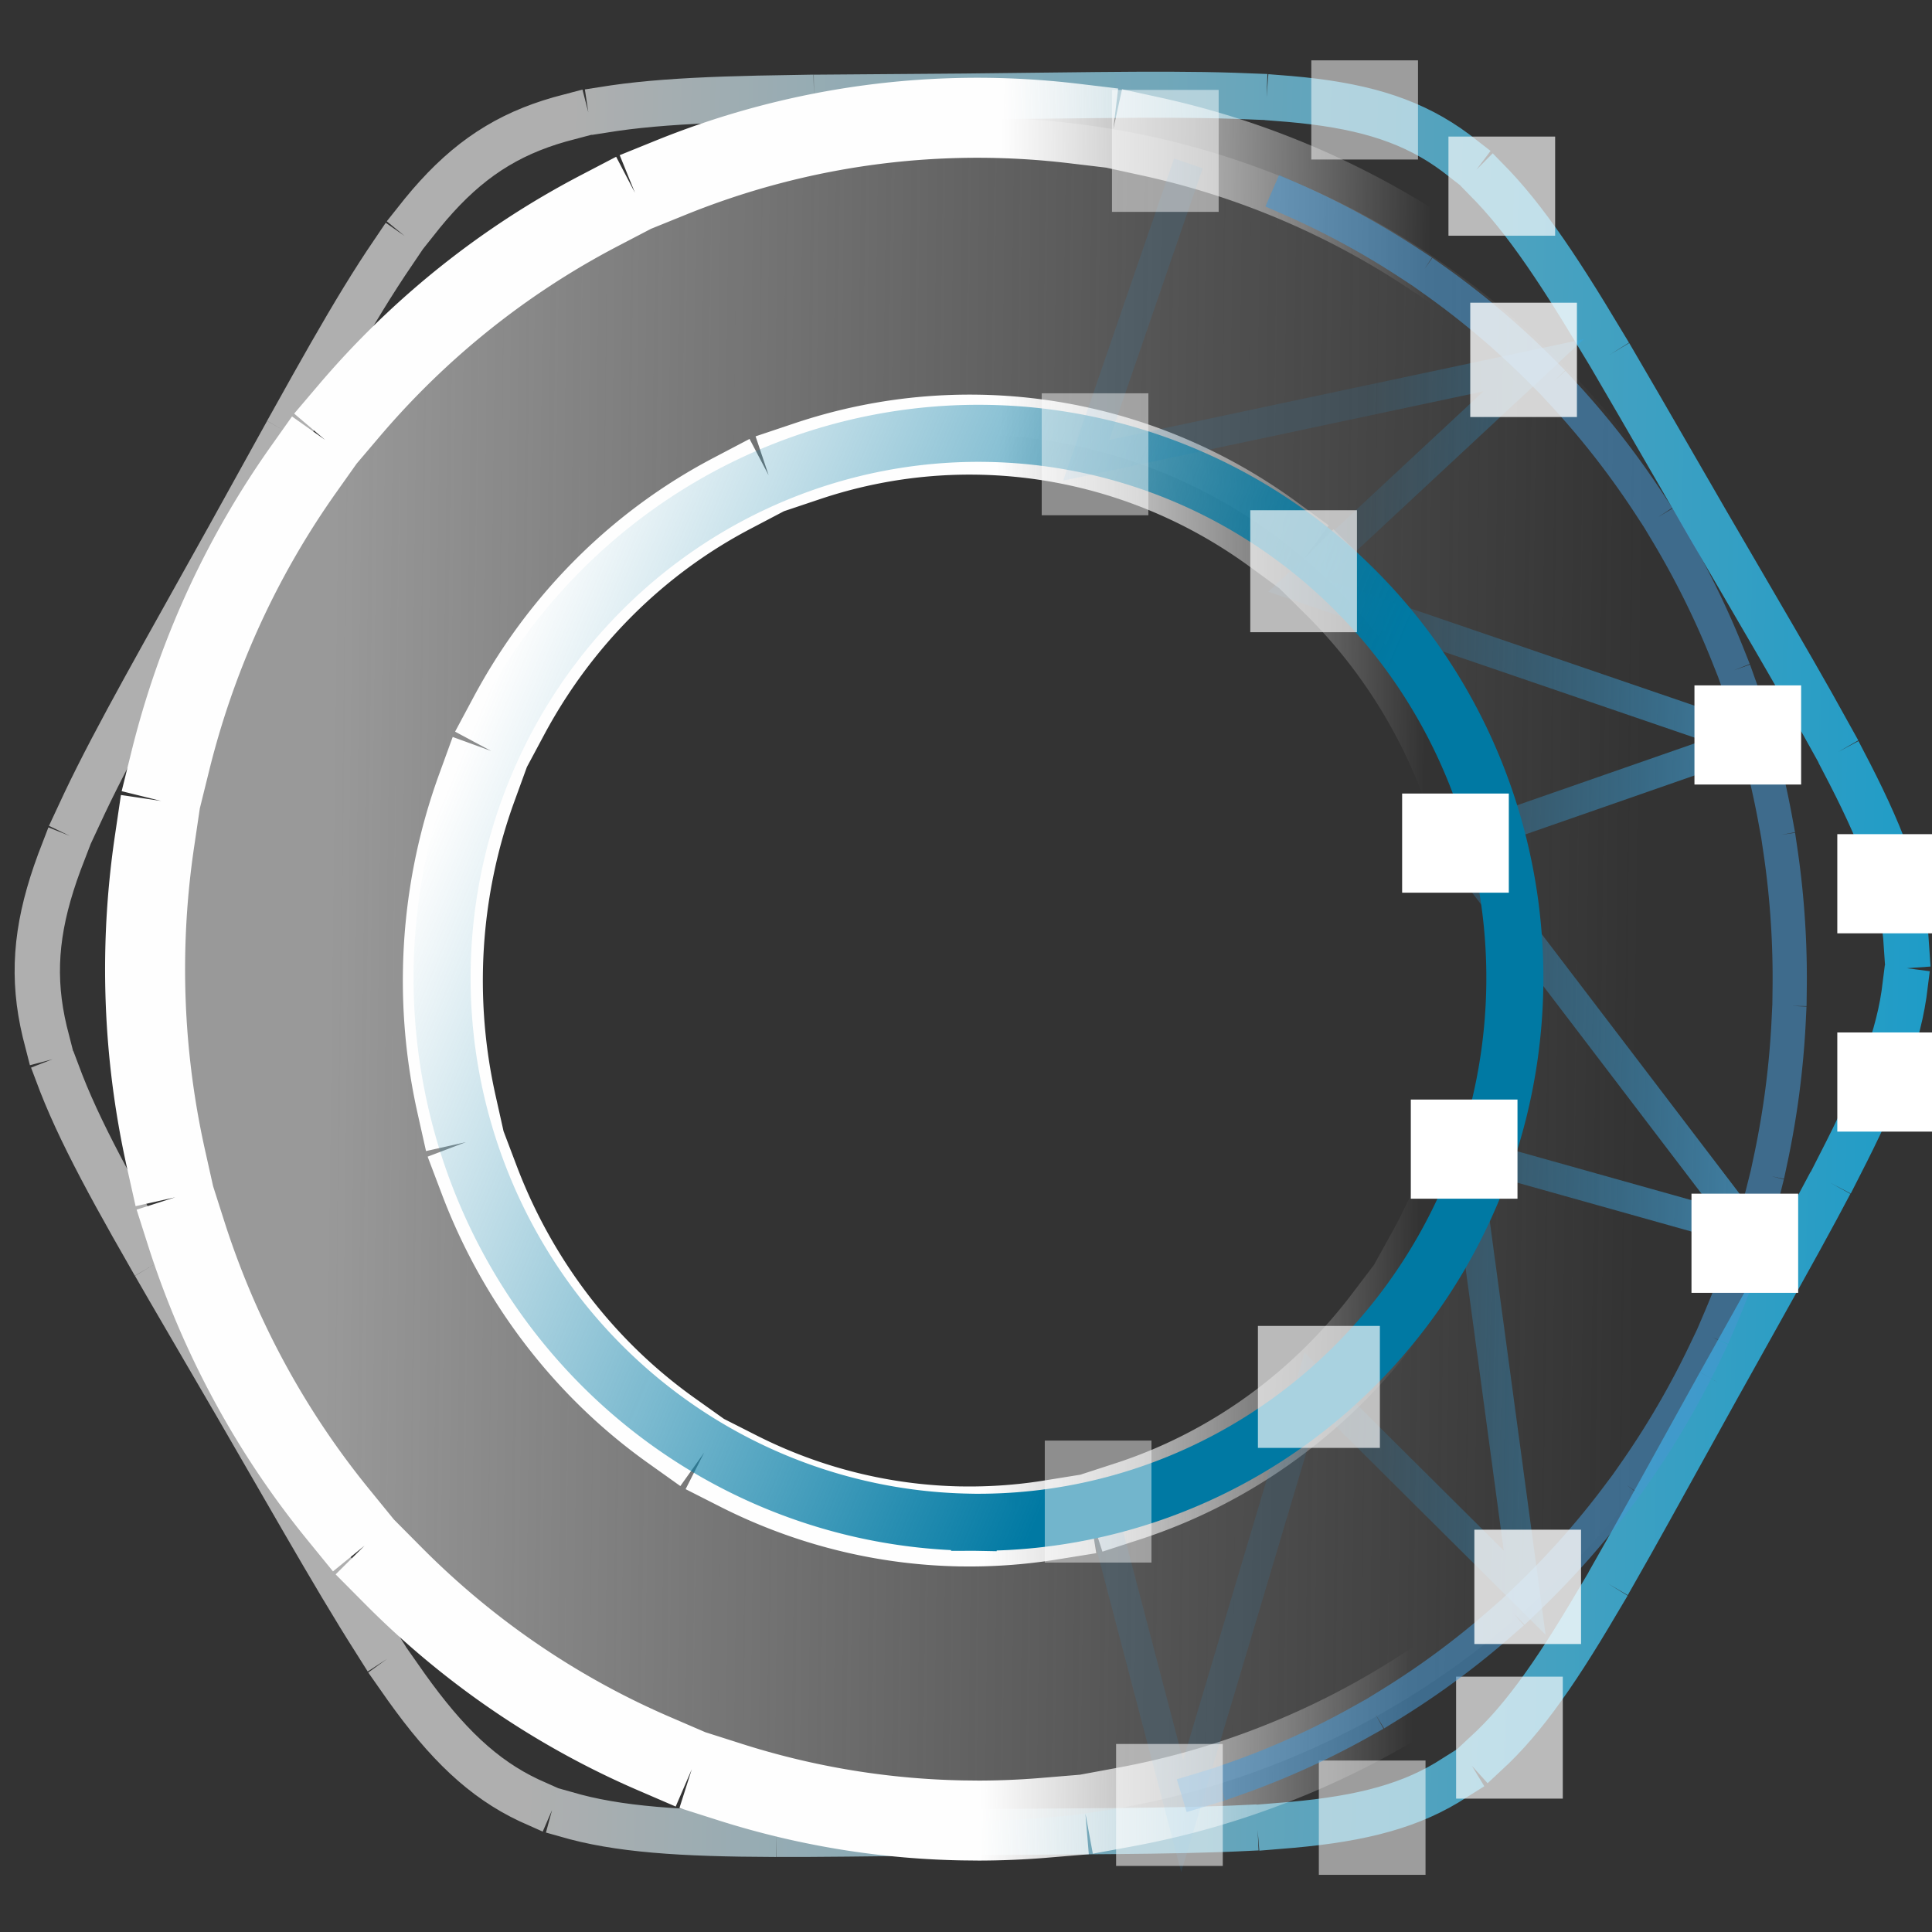 <?xml version="1.0" encoding="UTF-8" standalone="no"?>
<!-- Created with Inkscape (http://www.inkscape.org/) -->

<svg
   xmlns:osb="http://www.openswatchbook.org/uri/2009/osb"
   xmlns:dc="http://purl.org/dc/elements/1.1/"
   xmlns:cc="http://creativecommons.org/ns#"
   xmlns:rdf="http://www.w3.org/1999/02/22-rdf-syntax-ns#"
   xmlns:svg="http://www.w3.org/2000/svg"
   xmlns="http://www.w3.org/2000/svg"
   xmlns:xlink="http://www.w3.org/1999/xlink"
   xmlns:sodipodi="http://sodipodi.sourceforge.net/DTD/sodipodi-0.dtd"
   xmlns:inkscape="http://www.inkscape.org/namespaces/inkscape"
   width="64"
   height="64"
   viewBox="0 0 16.933 16.933"
   version="1.1"
   id="svg8"
   inkscape:version="0.92.4 (5da689c313, 2019-01-14)"
   sodipodi:docname="madcad-logo.svg">
  <rect x="0" y="0" width="16.933" height="16.933" fill="#333333" stroke="none"/>
  <defs
     id="defs2">
    <linearGradient
       inkscape:collect="always"
       id="linearGradient892">
      <stop
         style="stop-color:#0079a3;stop-opacity:1;"
         offset="0"
         id="stop888" />
      <stop
         style="stop-color:#0079a3;stop-opacity:0;"
         offset="1"
         id="stop890" />
    </linearGradient>
    <linearGradient
       inkscape:collect="always"
       id="linearGradient882">
      <stop
         style="stop-color:#999999;stop-opacity:1"
         offset="0"
         id="stop878" />
      <stop
         style="stop-color:#868686;stop-opacity:0"
         offset="1"
         id="stop880" />
    </linearGradient>
    <linearGradient
       inkscape:collect="always"
       id="contour">
      <stop
         style="stop-color:#afafaf;stop-opacity:1;"
         offset="0"
         id="stop1218" />
      <stop
         style="stop-color:#1f9cc7;stop-opacity:1"
         offset="1"
         id="stop1220" />
    </linearGradient>
    <linearGradient
       inkscape:collect="always"
       id="linearGradient1214">
      <stop
         style="stop-color:#fefefe;stop-opacity:1"
         offset="0"
         id="stop1210" />
      <stop
         style="stop-color:#ffffff;stop-opacity:0"
         offset="1"
         id="stop1212" />
    </linearGradient>
    <linearGradient
       inkscape:collect="always"
       id="linearGradient1073">
      <stop
         style="stop-color:#5fc5ff;stop-opacity:0.851"
         offset="0"
         id="stop1069" />
      <stop
         style="stop-color:#2498d9;stop-opacity:0.114"
         offset="1"
         id="stop1071" />
    </linearGradient>
    <linearGradient
       id="linearGradient901"
       osb:paint="solid">
      <stop
         style="stop-color:#56ff2b;stop-opacity:1;"
         offset="0"
         id="stop899" />
    </linearGradient>
    <linearGradient
       id="linearGradient850"
       osb:paint="solid">
      <stop
         style="stop-color:#000000;stop-opacity:1;"
         offset="0"
         id="stop848" />
    </linearGradient>
    <linearGradient
       id="linearGradient844"
       osb:paint="solid">
      <stop
         style="stop-color:#23ff72;stop-opacity:1;"
         offset="0"
         id="stop842" />
    </linearGradient>
    <linearGradient
       inkscape:collect="always"
       xlink:href="#linearGradient901"
       id="linearGradient1013"
       gradientUnits="userSpaceOnUse"
       gradientTransform="translate(-153.563,-35.53)"
       x1="4.479"
       y1="284.779"
       x2="11.787"
       y2="284.779" />
    <linearGradient
       inkscape:collect="always"
       xlink:href="#linearGradient844"
       id="linearGradient1017"
       gradientUnits="userSpaceOnUse"
       gradientTransform="translate(-159.384,-35.238)"
       x1="4.479"
       y1="284.779"
       x2="11.787"
       y2="284.779" />
    <linearGradient
       inkscape:collect="always"
       xlink:href="#linearGradient1073"
       id="linearGradient1095"
       x1="17.514"
       y1="288.628"
       x2="11.915"
       y2="288.439"
       gradientUnits="userSpaceOnUse"
       gradientTransform="translate(-0.094,-0.128)" />
    <linearGradient
       inkscape:collect="always"
       xlink:href="#linearGradient1214"
       id="linearGradient1216"
       x1="32.782"
       y1="30.983"
       x2="47.047"
       y2="31.161"
       gradientUnits="userSpaceOnUse" />
    <linearGradient
       inkscape:collect="always"
       xlink:href="#contour"
       id="linearGradient1224"
       x1="4.651"
       y1="287.332"
       x2="16.251"
       y2="287.646"
       gradientUnits="userSpaceOnUse" />
    <linearGradient
       inkscape:collect="always"
       xlink:href="#linearGradient882"
       id="linearGradient884"
       x1="10.818"
       y1="36.519"
       x2="54.189"
       y2="37.054"
       gradientUnits="userSpaceOnUse" />
    <linearGradient
       inkscape:collect="always"
       xlink:href="#linearGradient892"
       id="linearGradient894"
       x1="10.853"
       y1="289.159"
       x2="4.172"
       y2="286.371"
       gradientUnits="userSpaceOnUse" />
  </defs>
  <sodipodi:namedview
     id="base"
     pagecolor="#000000"
     bordercolor="#666666"
     borderopacity="1.0"
     inkscape:pageopacity="0"
     inkscape:pageshadow="2"
     inkscape:zoom="3.959798"
     inkscape:cx="22.045081"
     inkscape:cy="26.846099"
     inkscape:document-units="mm"
     inkscape:current-layer="layer1"
     showgrid="false"
     units="px"
     inkscape:window-width="1062"
     inkscape:window-height="609"
     inkscape:window-x="386"
     inkscape:window-y="707"
     inkscape:window-maximized="0"
     inkscape:snap-nodes="false" />
  <g
     inkscape:label="Calque 1"
     inkscape:groupmode="layer"
     id="layer1"
     transform="translate(0,-280.067)">
    <path
       sodipodi:type="star"
       style="fill:none;fill-opacity:1;stroke:url(#linearGradient1224);stroke-width:0.383;stroke-linecap:square;stroke-miterlimit:4;stroke-dasharray:1.53, 0.383;stroke-dashoffset:0;stroke-opacity:1;paint-order:markers stroke fill"
       id="path819"
       sodipodi:sides="3"
       sodipodi:cx="8.2185383"
       sodipodi:cy="287.64554"
       sodipodi:r1="7.2165866"
       sodipodi:r2="7.2165866"
       sodipodi:arg1="1.5615373"
       sodipodi:arg2="2.6087349"
       inkscape:flatsided="false"
       inkscape:rounded="0.61"
       inkscape:randomized="0"
       d="m 8.285,294.862 c -4.402,0.041 -4.047,0.242 -6.283,-3.55 -2.236,-3.792 -2.232,-3.384 -0.067,-7.216 2.166,-3.833 1.814,-3.625 6.216,-3.666 4.402,-0.041 4.047,-0.242 6.283,3.55 2.236,3.792 2.232,3.384 0.067,7.216 -2.166,3.833 -1.814,3.625 -6.216,3.666 z"
       transform="matrix(1.037,0,0,1.054,-0.003,-14.66)" />
    <path
       style="fill:url(#linearGradient884);fill-opacity:1;stroke:url(#linearGradient1216);stroke-width:2.646;stroke-linecap:square;stroke-miterlimit:4;stroke-dasharray:10.583,2.646;stroke-dashoffset:0;stroke-opacity:1;paint-order:markers fill stroke"
       d="M 32.549 3.896 A 27.527 28.158 0 0 0 4.801 31.684 A 27.527 28.158 0 0 0 31.826 60.207 L 32.377 60.213 A 27.527 28.158 0 0 0 59.852 32.143 A 27.527 28.158 0 0 0 32.549 3.896 z M 32.215 14.375 A 17.425 18.056 0 0 1 49.498 32.486 A 17.425 18.056 0 0 1 32.105 50.486 L 31.756 50.484 A 17.425 18.056 0 0 1 14.648 32.193 A 17.425 18.056 0 0 1 32.215 14.375 z "
       id="path821"
       transform="matrix(0.265,0,0,0.265,0,280.067)" />
    <path
       style="fill:none;fill-opacity:1;fill-rule:nonzero;stroke:url(#linearGradient1095);stroke-width:0.265px;stroke-linecap:butt;stroke-linejoin:miter;stroke-opacity:1"
       d="m 9.662,293.319 0.699,2.665 1.137,-3.812 1.865,1.854 -0.521,-3.859 2.495,0.7 -2.597,-3.408 2.591,-0.903 -3.963,-1.357 2.074,-1.931 -3.922,0.833 0.896,-2.602"
       id="path1079"
       inkscape:connector-curvature="0"
       sodipodi:nodetypes="cccccccccccc" />
    <path
       style="fill:none;fill-opacity:0.549;stroke:url(#linearGradient894);stroke-width:0.5;stroke-linecap:square;stroke-miterlimit:4;stroke-dasharray:none;stroke-dashoffset:0;stroke-opacity:1;paint-order:markers stroke fill"
       id="path886"
       sodipodi:type="arc"
       sodipodi:cx="8.5753345"
       sodipodi:cy="288.63727"
       sodipodi:rx="4.7010784"
       sodipodi:ry="4.7719493"
       sodipodi:start="1.5889355"
       sodipodi:end="1.5689044"
       sodipodi:open="true"
       d="m 8.49,293.408 a 4.701,4.772 0 0 1 -4.615,-4.834 4.701,4.772 0 0 1 4.739,-4.709 4.701,4.772 0 0 1 4.663,4.787 4.701,4.772 0 0 1 -4.692,4.757" />
    <rect
       style="fill:#ffffff;fill-opacity:1;stroke:none;stroke-width:0.592;stroke-linecap:square;stroke-miterlimit:4;stroke-dasharray:2.366, 0.592;stroke-dashoffset:0;stroke-opacity:1;paint-order:markers stroke fill"
       id="rect859-6-7"
       width="0.935"
       height="0.869"
       x="12.365"
       y="289.704" />
    <rect
       style="fill:#ffffff;fill-opacity:1;stroke:none;stroke-width:0.592;stroke-linecap:square;stroke-miterlimit:4;stroke-dasharray:2.366, 0.592;stroke-dashoffset:0;stroke-opacity:1;paint-order:markers stroke fill"
       id="rect859-6-5"
       width="0.935"
       height="0.869"
       x="16.103"
       y="287.378" />
    <rect
       style="fill:#ffffff;fill-opacity:1;stroke:none;stroke-width:0.592;stroke-linecap:square;stroke-miterlimit:4;stroke-dasharray:2.366, 0.592;stroke-dashoffset:0;stroke-opacity:1;paint-order:markers stroke fill"
       id="rect859-6-7-3"
       width="0.935"
       height="0.869"
       x="16.103"
       y="289.116" />
    <rect
       style="fill:#ffffff;fill-opacity:0.52;stroke:none;stroke-width:0.592;stroke-linecap:square;stroke-miterlimit:4;stroke-dasharray:2.366, 0.592;stroke-dashoffset:0;stroke-opacity:1;paint-order:markers stroke fill"
       id="rect859-6-56"
       width="0.935"
       height="0.869"
       x="11.493"
       y="280.596" />
    <rect
       style="fill:#ffffff;fill-opacity:0.663;stroke:none;stroke-width:0.592;stroke-linecap:square;stroke-miterlimit:4;stroke-dasharray:2.366, 0.592;stroke-dashoffset:0;stroke-opacity:1;paint-order:markers stroke fill"
       id="rect859-6-56-2"
       width="0.935"
       height="0.869"
       x="12.695"
       y="281.264" />
    <rect
       style="fill:#ffffff;fill-opacity:0.663;stroke:none;stroke-width:0.656;stroke-linecap:square;stroke-miterlimit:4;stroke-dasharray:2.625, 0.656;stroke-dashoffset:0;stroke-opacity:1;paint-order:markers stroke fill"
       id="rect859-6-56-2-9"
       width="0.935"
       height="1.069"
       x="10.958"
       y="284.539" />
    <rect
       style="fill:#ffffff;fill-opacity:0.663;stroke:none;stroke-width:0.702;stroke-linecap:square;stroke-miterlimit:4;stroke-dasharray:2.807, 0.702;stroke-dashoffset:0;stroke-opacity:1;paint-order:markers stroke fill"
       id="rect859-6-56-2-9-7"
       width="1.069"
       height="1.069"
       x="11.025"
       y="291.688" />
    <rect
       style="fill:#ffffff;fill-opacity:0.663;stroke:none;stroke-width:0.656;stroke-linecap:square;stroke-miterlimit:4;stroke-dasharray:2.625, 0.656;stroke-dashoffset:0;stroke-opacity:1;paint-order:markers stroke fill"
       id="rect859-6-56-2-0"
       width="0.935"
       height="1.069"
       x="12.762"
       y="294.762" />
    <rect
       style="fill:#ffffff;fill-opacity:0.52;stroke:none;stroke-width:0.635;stroke-linecap:square;stroke-miterlimit:4;stroke-dasharray:2.542, 0.635;stroke-dashoffset:0;stroke-opacity:1;paint-order:markers stroke fill"
       id="rect859-6-56-9"
       width="0.935"
       height="1.002"
       x="11.559"
       y="295.497" />
    <rect
       style="fill:#ffffff;fill-opacity:0.446;stroke:none;stroke-width:0.656;stroke-linecap:square;stroke-miterlimit:4;stroke-dasharray:2.625, 0.656;stroke-dashoffset:0;stroke-opacity:1;paint-order:markers stroke fill"
       id="rect859-6-56-2-9-3"
       width="0.935"
       height="1.069"
       x="9.13"
       y="283.514" />
    <rect
       style="fill:#ffffff;fill-opacity:0.446;stroke:none;stroke-width:0.656;stroke-linecap:square;stroke-miterlimit:4;stroke-dasharray:2.625, 0.656;stroke-dashoffset:0;stroke-opacity:1;paint-order:markers stroke fill"
       id="rect859-6-56-2-9-3-6"
       width="0.935"
       height="1.069"
       x="9.157"
       y="292.693" />
    <path
       style="fill:none;fill-opacity:0.446;fill-rule:nonzero;stroke:#4797d1;stroke-width:0.3;stroke-linecap:square;stroke-miterlimit:4;stroke-dasharray:1.2, 0.3;stroke-dashoffset:0;stroke-opacity:0.566;paint-order:markers stroke fill"
       id="path1103"
       sodipodi:type="arc"
       sodipodi:cx="8.5044641"
       sodipodi:cy="288.63727"
       sodipodi:rx="7.1815476"
       sodipodi:ry="7.4177833"
       sodipodi:start="5.1103766"
       sodipodi:end="1.2891256"
       d="m 11.288,281.799 a 7.182,7.418 0 0 1 4.386,7.269 7.182,7.418 0 0 1 -5.173,6.694"
       sodipodi:open="true" />
    <rect
       style="fill:#ffffff;fill-opacity:0.789;stroke:none;stroke-width:0.635;stroke-linecap:square;stroke-miterlimit:4;stroke-dasharray:2.542, 0.635;stroke-dashoffset:0;stroke-opacity:1;paint-order:markers stroke fill"
       id="rect859-6-56-2-9-1-0"
       width="0.935"
       height="1.002"
       x="12.886"
       y="282.72" />
    <rect
       style="fill:#ffffff;fill-opacity:0.789;stroke:none;stroke-width:0.635;stroke-linecap:square;stroke-miterlimit:4;stroke-dasharray:2.542, 0.635;stroke-dashoffset:0;stroke-opacity:1;paint-order:markers stroke fill"
       id="rect859-6-56-2-9-1-0-6"
       width="0.935"
       height="1.002"
       x="12.922"
       y="293.474" />
    <rect
       style="fill:#ffffff;fill-opacity:1;stroke:none;stroke-width:0.592;stroke-linecap:square;stroke-miterlimit:4;stroke-dasharray:2.366, 0.592;stroke-dashoffset:0;stroke-opacity:1;paint-order:markers stroke fill"
       id="rect859-6-7-2"
       width="0.935"
       height="0.869"
       x="14.825"
       y="290.529" />
    <rect
       style="fill:#ffffff;fill-opacity:1;stroke:none;stroke-width:0.592;stroke-linecap:square;stroke-miterlimit:4;stroke-dasharray:2.366, 0.592;stroke-dashoffset:0;stroke-opacity:1;paint-order:markers stroke fill"
       id="rect859-6-7-2-6"
       width="0.935"
       height="0.869"
       x="14.851"
       y="286.074" />
    <rect
       style="fill:#ffffff;fill-opacity:0.48;stroke:none;stroke-width:0.656;stroke-linecap:square;stroke-miterlimit:4;stroke-dasharray:2.625, 0.656;stroke-dashoffset:0;stroke-opacity:1;paint-order:markers stroke fill"
       id="rect859-6-56-2-9-18"
       width="0.935"
       height="1.069"
       x="9.746"
       y="280.855" />
    <rect
       style="fill:#ffffff;fill-opacity:0.549;stroke:none;stroke-width:0.656;stroke-linecap:square;stroke-miterlimit:4;stroke-dasharray:2.625, 0.656;stroke-dashoffset:0;stroke-opacity:1;paint-order:markers stroke fill"
       id="rect859-6-56-2-9-18-7"
       width="0.935"
       height="1.069"
       x="9.782"
       y="295.352" />
    <rect
       style="fill:#ffffff;fill-opacity:1;stroke:none;stroke-width:0.592;stroke-linecap:square;stroke-miterlimit:4;stroke-dasharray:2.366, 0.592;stroke-dashoffset:0;stroke-opacity:1;paint-order:markers stroke fill"
       id="rect859-6-7-36"
       width="0.935"
       height="0.869"
       x="12.289"
       y="287.022" />
  </g>
</svg>
